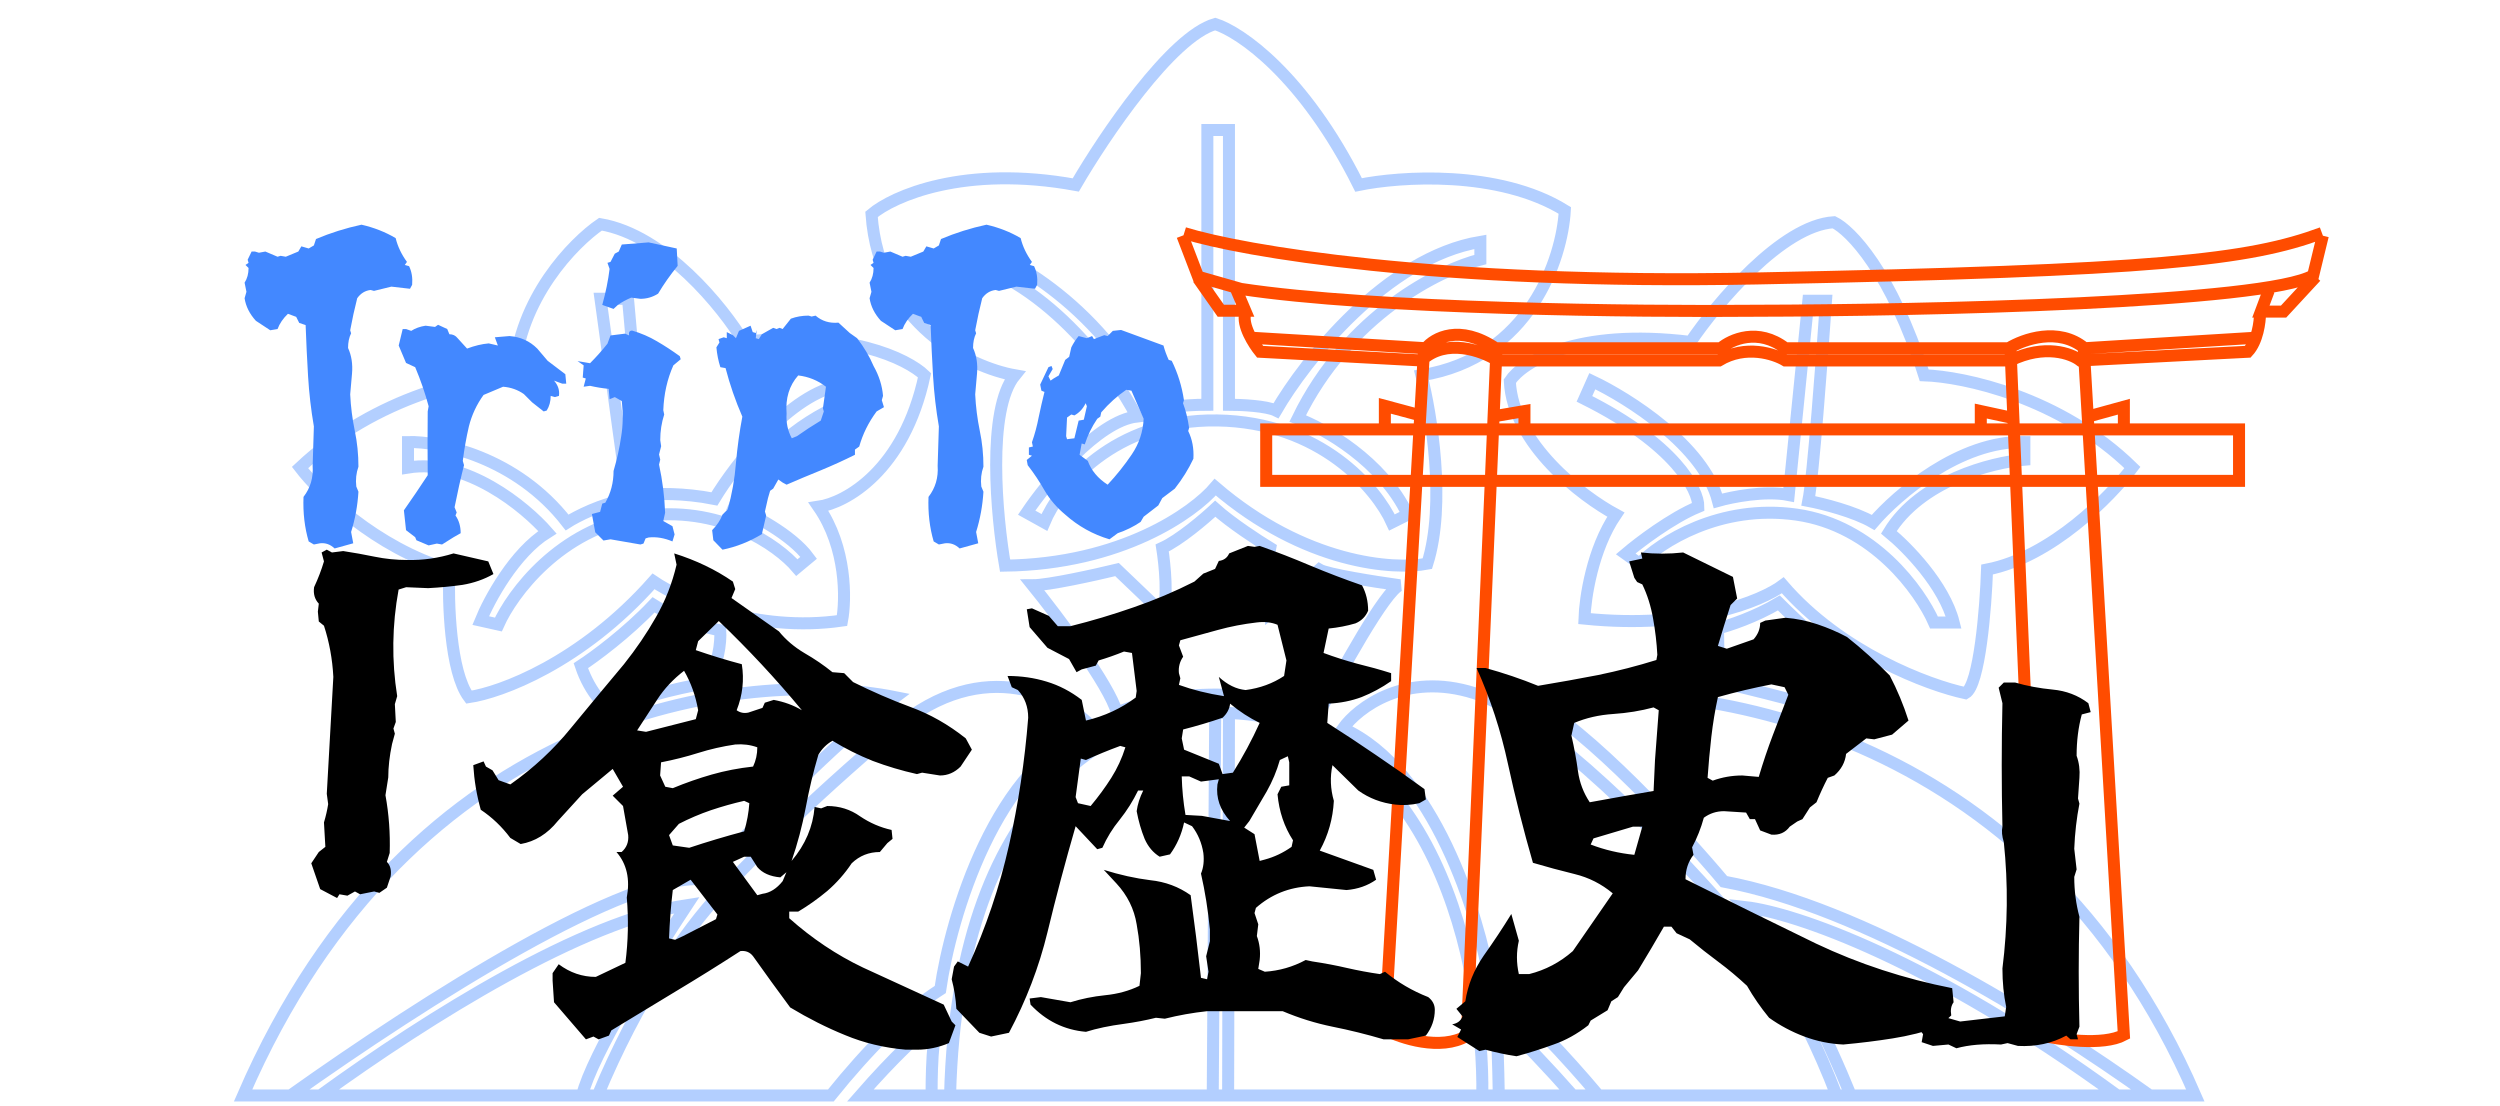 <svg width="104" height="46" viewBox="0 0 104 46" fill="none" xmlns="http://www.w3.org/2000/svg">
<path d="M50.553 29.653C47.012 29.463 39.85 32.38 39.523 45.572M50.553 29.653C50.747 29.65 50.937 29.652 51.125 29.659M50.553 29.653L50.45 45.572M39.523 45.572H38.753M39.523 45.572H50.45M61.664 45.572C61.744 40.325 59.727 29.976 51.125 29.659M61.664 45.572H51.09M61.664 45.572H62.35M51.125 29.659L51.09 45.572M76.403 45.572C74.857 41.54 73.018 38.941 71.714 37.735C69.453 35.15 64.213 29.751 61.337 28.837C58.462 27.923 56.49 29.436 55.864 30.306C59.654 32.004 61.528 38.089 61.991 40.919C63.562 42.292 65.07 43.872 66.5 45.572M76.403 45.572H66.5M76.403 45.572H76.994M24.215 45.572C24.62 43.895 27.231 39.681 28.575 37.653C24.253 38.298 17.864 42.286 13.325 45.572M24.215 45.572H13.325M24.215 45.572H24.863M13.325 45.572H12.085M12.085 45.572C17.723 41.566 26.167 36.206 29.31 36.592C30.917 34.823 34.752 30.829 37.235 29C30.955 27.745 17.1 29.445 10.111 45.572H12.085ZM24.863 45.572H34.563C36.112 43.647 37.657 42.093 39.115 41.163C39.55 38.143 41.435 31.743 45.487 30.306C44.289 29 40.961 27.172 37.235 30.306C33.51 33.441 30.835 36.184 29.964 37.163C28.501 38.718 26.512 41.607 24.863 45.572ZM38.753 45.572H35.789C37.165 43.996 38.314 42.916 39.115 42.306C38.848 42.679 38.753 43.966 38.753 45.572ZM50.45 45.572H51.09M62.35 45.572C62.329 44.256 62.282 43.062 62.236 42.225C63.358 43.306 64.422 44.427 65.43 45.572M62.35 45.572H65.43M65.43 45.572H66.5M76.994 45.572C76.101 43.369 74.247 39.368 72.612 37.735C74.659 37.973 80.317 39.902 88.08 45.572M76.994 45.572H88.08M88.08 45.572H89.435M89.435 45.572H91.327C84.575 30.005 70.211 28.037 63.625 29.082C66.044 30.323 70.025 34.66 71.714 36.674C77.454 37.736 84.808 42.253 89.435 45.572ZM24.163 27.694C24.708 27.34 26.075 26.339 27.186 25.163C27.567 25.408 28.657 25.963 29.964 26.225C29.991 26.689 29.899 27.781 29.31 28.429C28.226 28.619 25.956 29.131 25.552 29.653C25.253 29.49 24.555 28.869 24.163 27.694ZM27.186 24.184C28.303 24.946 31.435 26.339 35.029 25.816C35.193 24.946 35.226 22.78 34.049 21.082C35.166 20.919 37.611 19.596 38.461 15.612C37.753 14.932 35.258 13.702 30.944 14.225C30.073 12.782 27.66 9.784 24.98 9.327C23.864 10.088 21.581 12.412 21.385 15.612C19.751 15.639 15.682 16.445 12.48 19.449C13.27 20.483 15.617 22.78 18.689 23.694C18.635 25.027 18.722 27.955 19.506 29C20.813 28.81 24.18 27.58 27.186 24.184ZM22.774 22.143C21.848 21.082 19.392 19.057 16.973 19.449V18.388C18.293 18.361 21.464 18.992 23.591 21.735C23.973 21.49 25.013 20.951 26.124 20.755L24.98 12.429H26.124L26.859 20.592C27.268 20.538 28.412 20.494 29.719 20.755C30.59 19.313 32.873 16.347 35.029 16.02L35.438 16.674C34.267 17.055 31.647 18.47 30.536 21.082C31.271 21.381 32.922 22.225 33.641 23.204L33.15 23.612C32.361 22.687 29.948 20.967 26.614 21.49C23.281 22.012 21.304 24.701 20.732 25.98L19.996 25.816C20.35 24.946 21.402 22.992 22.774 22.143ZM46.468 29.653C47.693 29.082 51.092 28.282 54.883 29.653C55.755 27.966 57.645 24.543 58.233 24.347C57.252 24.211 55.21 23.89 54.883 23.694L52.84 25.49C52.786 24.864 52.71 23.449 52.84 22.796C52.35 22.497 51.206 21.751 50.553 21.163C50.117 21.572 49.066 22.47 48.347 22.796C48.456 23.476 48.608 24.968 48.347 25.49L46.468 23.694C45.569 23.912 43.608 24.347 42.955 24.347C43.989 25.626 46.141 28.478 46.468 29.653ZM50.553 20.265C49.654 21.327 46.648 23.465 41.811 23.531C41.457 21.49 41.043 17.049 42.219 15.612C40.367 15.286 36.582 13.49 36.255 8.918C37.154 8.156 40.111 6.845 44.752 7.694C45.923 5.68 48.723 1.522 50.553 1C51.588 1.327 54.23 3.122 56.517 7.694C58.233 7.34 62.351 7.057 65.096 8.755C64.987 10.742 63.642 14.894 59.132 15.612C59.54 17.191 60.161 20.967 59.377 23.449C57.988 23.721 54.279 23.465 50.553 20.265ZM39.523 10.714L40.013 10.061C41.702 10.497 45.651 12.51 47.938 17.082C48.211 17 49.05 16.837 50.226 16.837V5.408H51.125V16.837C51.615 16.837 52.694 16.886 53.086 17.082C54.284 15.014 57.661 10.714 61.583 10.061V10.796C59.921 11.204 56.076 13.098 53.984 17.408C55.074 17.816 57.514 19.188 58.56 21.408L57.906 21.735C57.28 20.347 54.948 17.555 50.635 17.49C46.321 17.425 44.044 20.293 43.445 21.735L42.709 21.327C43.554 20.075 45.651 17.523 47.285 17.327C46.304 15.422 43.379 11.433 39.523 10.714ZM74.165 24.347C73.293 25 70.423 26.192 65.913 25.735C65.94 24.891 66.24 22.845 67.22 21.408C65.804 20.646 62.939 18.47 62.808 15.857C63.326 15.068 65.553 13.637 70.325 14.225C71.414 12.619 74.132 9.376 76.289 9.245C76.97 9.571 78.675 11.302 80.047 15.612C81.681 15.667 85.701 16.51 88.708 19.449C87.809 20.646 85.342 23.172 82.662 23.694C82.607 25.272 82.351 28.51 81.763 28.837C80.238 28.51 76.583 27.155 74.165 24.347ZM75.227 12.51H75.962C75.799 14.878 75.423 19.857 75.227 20.837C75.799 20.946 77.139 21.278 77.923 21.735C78.9 20.592 81.526 18.323 84.214 18.388V19.122C82.88 19.231 79.884 19.988 78.577 22.143C79.312 22.742 80.881 24.331 81.273 25.898H80.456C79.884 24.592 77.939 21.865 74.737 21.408C71.534 20.951 69.045 22.578 68.201 23.449L67.629 23.041C68.173 22.578 69.54 21.539 70.652 21.082C70.652 20.374 69.704 18.486 65.913 16.592L66.24 15.857C67.737 16.565 70.88 18.551 71.469 20.837C72.04 20.674 73.429 20.396 74.41 20.592L75.227 12.51ZM71.469 26.143C71.904 26.034 73.021 25.669 74.001 25.082C74.764 25.844 76.42 27.4 76.943 27.531C76.725 28.02 76.224 29.098 75.962 29.49C74.628 29.136 71.91 28.429 71.714 28.429C71.518 28.429 71.469 26.905 71.469 26.143Z" stroke="#4388FF" stroke-opacity="0.4" stroke-width="0.5"/>
<path d="M59.244 14.487L57.61 42.835C58.288 43.186 59.919 43.728 61.022 43.089L62.256 14.487M83.635 14.487L84.833 43.053C85.643 43.246 87.482 43.517 88.353 43.053L86.684 14.487M57.61 17.863H52.674V20.004H93.144V17.863H57.61ZM57.61 17.863V16.883L59.098 17.282M62.147 17.318L63.417 17.101V17.79M82.401 17.827V17.101L83.744 17.391M86.901 17.319L88.353 16.919V17.79M49.262 9.696C51.634 10.434 59.716 11.845 73.073 11.584C89.769 11.257 93.544 10.821 96.593 9.696M49.19 9.805L49.843 11.511L51.621 12.019C57.138 12.861 68.221 12.975 73.072 12.927M73.036 12.927C79.942 12.915 94.248 12.604 96.228 11.456L96.629 9.805M96.339 11.511L94.996 12.963H94.052L94.379 12.092M49.843 11.584L50.786 12.927H51.803L51.403 11.983M94.016 13.035C94.016 13.386 93.914 14.197 93.507 14.633L86.538 14.995C86.163 14.705 85.058 14.299 83.635 14.995H74.27C73.811 14.717 72.615 14.328 71.512 14.995H62.292C61.663 14.596 60.151 14.037 59.135 14.995L52.42 14.633C52.154 14.306 51.658 13.529 51.803 13.035M52.093 14.052L59.316 14.487C59.655 14.064 60.71 13.471 62.22 14.487H71.585C72.008 14.124 73.138 13.616 74.27 14.487H83.562C84.167 14.112 85.646 13.587 86.72 14.487L93.798 14.052" stroke="#FF4C00" stroke-width="0.5"/>
<path d="M14.023 37.358L13.32 36.987L12.949 35.913L13.262 35.444L13.535 35.229L13.477 34.214C13.555 33.953 13.613 33.699 13.652 33.452L13.594 33.022L13.867 28.159C13.828 27.417 13.698 26.707 13.477 26.03L13.262 25.854L13.223 25.444L13.262 25.112C13.092 24.93 13.027 24.702 13.066 24.428C13.236 24.064 13.372 23.706 13.477 23.354L13.379 22.983L13.594 22.866L13.809 22.983L14.277 22.924C14.707 22.989 15.143 23.068 15.586 23.159C16.029 23.25 16.484 23.296 16.953 23.296C17.604 23.309 18.242 23.217 18.867 23.022C19.362 23.139 19.844 23.25 20.312 23.354L20.527 23.881C20.137 24.103 19.707 24.253 19.238 24.331C18.783 24.396 18.307 24.441 17.812 24.467L16.895 24.428L16.582 24.526C16.309 26.01 16.289 27.488 16.523 28.96L16.426 29.292L16.465 30.034L16.367 30.307L16.426 30.522L16.309 30.952C16.204 31.447 16.152 31.909 16.152 32.339L16.035 33.081C16.178 33.862 16.237 34.663 16.211 35.483L16.094 35.854C16.237 35.997 16.289 36.199 16.25 36.46L16.094 36.928L15.781 37.143L15.566 37.085L14.98 37.202L14.766 37.085L14.453 37.26L14.121 37.202L14.023 37.358ZM37.676 43.667C36.777 43.589 35.938 43.387 35.156 43.061C34.388 42.749 33.626 42.364 32.871 41.909C32.35 41.206 31.836 40.496 31.328 39.78C31.198 39.611 31.022 39.539 30.801 39.565C29.915 40.138 29.017 40.698 28.105 41.245C27.207 41.792 26.315 42.332 25.43 42.866L25.332 43.081L24.902 43.237L24.688 43.12L24.375 43.237L23.047 41.694L22.988 40.795V40.483L23.242 40.112C23.711 40.464 24.225 40.639 24.785 40.639L26.016 40.053C26.133 39.155 26.152 38.25 26.074 37.339C26.217 36.57 26.074 35.939 25.645 35.444H25.859C26.068 35.262 26.159 35.027 26.133 34.741L25.918 33.53L25.488 33.1L25.918 32.729L25.488 31.987L24.219 33.042L23.203 34.155C22.773 34.689 22.259 35.008 21.66 35.112L21.23 34.858C20.879 34.389 20.469 33.999 20 33.686C19.831 33.087 19.727 32.469 19.688 31.831L20.117 31.674L20.215 31.889L20.488 32.045L20.742 32.456L21.23 32.632C22.194 31.954 23.034 31.173 23.75 30.288C24.479 29.402 25.215 28.517 25.957 27.631C26.465 26.993 26.908 26.342 27.285 25.678C27.676 25.001 27.962 24.272 28.145 23.491L28.047 23.022C28.958 23.309 29.772 23.699 30.488 24.194L30.586 24.506L30.43 24.878L32.402 26.264C32.689 26.616 33.04 26.915 33.457 27.163C33.887 27.41 34.277 27.677 34.629 27.963L35.117 28.003L35.488 28.374C36.27 28.764 37.064 29.109 37.871 29.409C38.691 29.708 39.46 30.145 40.176 30.717L40.43 31.186L39.961 31.889C39.714 32.137 39.427 32.26 39.102 32.26L38.359 32.143L38.145 32.202C37.507 32.059 36.895 31.876 36.309 31.655C35.723 31.421 35.163 31.141 34.629 30.815C34.382 30.958 34.186 31.154 34.043 31.401C33.835 32.104 33.659 32.84 33.516 33.608C33.372 34.363 33.177 35.099 32.93 35.815C33.503 35.138 33.822 34.389 33.887 33.569L34.16 33.628L34.414 33.53C34.922 33.53 35.378 33.673 35.781 33.96C36.185 34.233 36.621 34.422 37.09 34.526L37.129 34.897L36.914 35.073L36.602 35.444C36.146 35.444 35.755 35.6 35.43 35.913C35.143 36.342 34.805 36.727 34.414 37.065C34.023 37.391 33.62 37.677 33.203 37.924H32.832V38.198C33.783 39.044 34.805 39.728 35.898 40.249C37.005 40.757 38.125 41.271 39.258 41.792L39.59 42.495L39.746 42.651L39.473 43.393C39.043 43.575 38.6 43.667 38.145 43.667H37.676ZM28.418 38.94L29.785 38.237L29.844 38.042L28.73 36.596L27.988 37.026C27.91 37.677 27.858 38.348 27.832 39.038L28.086 39.096L28.418 38.94ZM31.719 37.182C32.031 37.143 32.311 36.967 32.559 36.655L32.715 36.284L32.461 36.499C32.031 36.46 31.712 36.316 31.504 36.069L31.23 35.639H30.957L30.488 35.854L31.504 37.241L31.719 37.182ZM30.957 34.585C31.074 34.194 31.146 33.803 31.172 33.413L30.957 33.315C30.501 33.419 30.039 33.549 29.57 33.706C29.115 33.862 28.672 34.051 28.242 34.272L27.832 34.741L27.988 35.17L28.672 35.268C29.414 35.021 30.176 34.793 30.957 34.585ZM31.328 31.889C31.445 31.642 31.504 31.375 31.504 31.088C31.217 30.984 30.912 30.945 30.586 30.971C30.052 31.049 29.538 31.167 29.043 31.323C28.548 31.479 28.034 31.609 27.5 31.713L27.461 32.26L27.676 32.729L27.988 32.788C28.522 32.566 29.062 32.378 29.609 32.221C30.156 32.065 30.729 31.954 31.328 31.889ZM28.945 29.917L29.043 29.546C28.939 28.947 28.744 28.4 28.457 27.905C28.001 28.256 27.63 28.654 27.344 29.096C27.057 29.539 26.777 29.969 26.504 30.385L26.875 30.444L28.945 29.917ZM33.359 29.546C32.279 28.243 31.126 27.006 29.902 25.835L29.043 26.674L28.945 27.046C29.583 27.267 30.221 27.462 30.859 27.631C30.963 28.282 30.892 28.921 30.645 29.546C30.788 29.65 30.951 29.682 31.133 29.643L31.719 29.448L31.816 29.233L32.188 29.116C32.617 29.194 33.008 29.337 33.359 29.546ZM57.559 43.237C56.855 43.029 56.146 42.853 55.43 42.71C54.727 42.566 54.036 42.352 53.359 42.065H50.215C49.616 42.13 49.03 42.234 48.457 42.378L48.086 42.339C47.669 42.443 47.227 42.527 46.758 42.592C46.159 42.67 45.632 42.781 45.176 42.924C44.277 42.846 43.509 42.469 42.871 41.792L42.832 41.538L43.301 41.479L44.531 41.694C44.987 41.551 45.469 41.453 45.977 41.401C46.497 41.349 46.973 41.219 47.402 41.01L47.461 40.483C47.461 39.767 47.402 39.09 47.285 38.452C47.181 37.814 46.901 37.247 46.445 36.753L45.918 36.186C46.582 36.395 47.227 36.538 47.852 36.616C48.477 36.681 49.036 36.889 49.531 37.241C49.688 38.387 49.831 39.532 49.961 40.678L50.215 40.737L50.273 40.424L50.176 39.78L50.332 39.155V38.667C50.254 37.859 50.13 37.085 49.961 36.342C50.065 36.095 50.098 35.809 50.059 35.483C49.993 35.066 49.837 34.695 49.59 34.37L49.258 34.214C49.154 34.708 48.958 35.151 48.672 35.542L48.242 35.639C47.969 35.47 47.76 35.223 47.617 34.897C47.474 34.545 47.363 34.161 47.285 33.745C47.324 33.458 47.415 33.172 47.559 32.885H47.344C47.135 33.315 46.882 33.719 46.582 34.096C46.283 34.461 46.042 34.852 45.859 35.268L45.645 35.327L44.746 34.37C44.316 35.854 43.926 37.325 43.574 38.784C43.223 40.229 42.689 41.622 41.973 42.964L41.23 43.12L40.742 42.964L39.785 41.967C39.759 41.538 39.694 41.128 39.59 40.737L39.688 40.21L39.844 39.995L40.273 40.21C41.016 38.582 41.582 36.902 41.973 35.17C42.363 33.439 42.63 31.668 42.773 29.858C42.773 29.402 42.63 29.018 42.344 28.706L42.09 28.588L41.914 28.12C42.487 28.12 43.027 28.198 43.535 28.354C44.056 28.51 44.544 28.764 45 29.116L45.176 29.975C45.944 29.793 46.634 29.474 47.246 29.018L47.285 28.745L47.09 27.163L46.758 27.104C46.406 27.247 46.055 27.371 45.703 27.475L45.586 27.69L45 27.846L44.785 27.963L44.473 27.417L43.574 26.948L42.832 26.088L42.715 25.346L42.93 25.307L43.633 25.62L44.004 26.049H44.531C45.417 25.828 46.289 25.568 47.148 25.268C48.021 24.969 48.867 24.611 49.688 24.194L50.059 23.862L50.547 23.667L50.703 23.335C50.911 23.309 51.055 23.204 51.133 23.022L51.914 22.71L52.188 22.749L52.402 22.71C53.105 22.957 53.809 23.23 54.512 23.53C55.228 23.829 55.944 24.103 56.66 24.35C56.829 24.663 56.914 25.014 56.914 25.405C56.81 25.652 56.634 25.828 56.387 25.932C56.035 26.036 55.664 26.108 55.273 26.147L55.059 27.163C55.514 27.332 55.983 27.482 56.465 27.612C56.947 27.729 57.415 27.859 57.871 28.003V28.335C57.48 28.608 57.07 28.829 56.641 28.999C56.224 29.155 55.768 29.246 55.273 29.272L55.215 30.073C55.892 30.503 56.562 30.945 57.227 31.401C57.904 31.857 58.581 32.332 59.258 32.827L59.316 33.257L59.043 33.413C58.691 33.491 58.359 33.51 58.047 33.471C57.474 33.406 56.96 33.211 56.504 32.885L55.43 31.831C55.325 32.325 55.345 32.82 55.488 33.315C55.449 34.057 55.254 34.747 54.902 35.385L57.129 36.186L57.246 36.596C56.895 36.844 56.484 36.987 56.016 37.026L54.473 36.87C53.626 36.909 52.884 37.208 52.246 37.768L52.188 37.983L52.344 38.452L52.285 38.94C52.402 39.253 52.441 39.585 52.402 39.936L52.344 40.307L52.617 40.424C53.216 40.385 53.783 40.223 54.316 39.936L54.59 39.995C55.111 40.073 55.592 40.164 56.035 40.268C56.491 40.372 56.947 40.457 57.402 40.522L57.617 40.424C58.151 40.867 58.75 41.219 59.414 41.479C59.596 41.622 59.688 41.798 59.688 42.007C59.688 42.397 59.564 42.755 59.316 43.081L58.574 43.237H57.559ZM52.617 35.757C53.008 35.652 53.379 35.477 53.73 35.229L53.789 34.956C53.425 34.396 53.21 33.758 53.145 33.042L53.301 32.729L53.633 32.67V31.713L53.574 31.46L53.242 31.616C53.112 32.072 52.93 32.508 52.695 32.924C52.461 33.328 52.22 33.738 51.973 34.155L51.758 34.428L52.188 34.702L52.402 35.815L52.617 35.757ZM51.172 34.155C50.755 33.699 50.579 33.191 50.645 32.632L50.703 32.417L49.961 32.514L49.473 32.299H49.16C49.173 32.833 49.225 33.367 49.316 33.901L50 33.94L51.172 34.155ZM45.371 33.53C45.697 33.139 45.983 32.749 46.23 32.358C46.478 31.967 46.673 31.544 46.816 31.088L46.602 31.03C46.107 31.212 45.632 31.407 45.176 31.616L44.961 31.557L44.746 33.159L44.844 33.413L45.371 33.53ZM51.289 32.143C51.706 31.479 52.077 30.789 52.402 30.073C51.973 29.864 51.562 29.598 51.172 29.272C51.146 29.493 51.042 29.689 50.859 29.858C50.325 30.04 49.779 30.203 49.219 30.346L49.16 30.717L49.258 31.186L50.703 31.772L50.859 32.202L51.289 32.143ZM50.918 28.96L50.703 28.159C51.055 28.484 51.426 28.667 51.816 28.706C52.415 28.628 52.949 28.432 53.418 28.12L53.516 27.475L53.145 25.991C52.897 25.887 52.611 25.854 52.285 25.893C51.725 25.958 51.185 26.062 50.664 26.206C50.156 26.349 49.635 26.492 49.102 26.635L49.043 26.85L49.219 27.319C49.075 27.527 49.017 27.755 49.043 28.003L49.102 28.217L49.043 28.491C49.616 28.699 50.241 28.855 50.918 28.96ZM63.086 43.94C62.656 43.875 62.227 43.784 61.797 43.667L61.543 43.725L60.625 43.139L60.781 42.827L60.41 42.612C60.632 42.573 60.775 42.462 60.84 42.28L60.586 41.967L60.957 41.655C61.061 40.978 61.315 40.346 61.719 39.76C62.135 39.174 62.52 38.595 62.871 38.022L63.184 39.135C63.079 39.591 63.079 40.053 63.184 40.522H63.613C64.29 40.353 64.896 40.034 65.43 39.565L67.09 37.163C66.621 36.772 66.094 36.505 65.508 36.362C64.922 36.219 64.342 36.062 63.77 35.893C63.379 34.539 63.034 33.172 62.734 31.792C62.435 30.398 61.999 29.064 61.426 27.788H61.797C62.552 27.996 63.281 28.243 63.984 28.53C64.844 28.387 65.677 28.237 66.484 28.081C67.305 27.911 68.112 27.703 68.906 27.456L68.945 27.241C68.919 26.746 68.861 26.245 68.769 25.737C68.678 25.216 68.529 24.741 68.32 24.311L68.106 24.213L67.988 24.038L67.773 23.354L68.32 23.237L68.262 22.983C68.848 23.048 69.434 23.048 70.019 22.983L72.09 23.999L72.266 24.897L71.992 25.171C71.81 25.73 71.634 26.297 71.465 26.87L71.836 26.987L72.949 26.596C73.132 26.388 73.223 26.16 73.223 25.913L73.438 25.815L74.277 25.698C74.746 25.737 75.189 25.828 75.606 25.971C76.035 26.114 76.445 26.29 76.836 26.499C77.461 26.993 78.053 27.527 78.613 28.1C78.926 28.699 79.186 29.324 79.394 29.975L78.711 30.561L77.969 30.756L77.637 30.717L76.797 31.362C76.758 31.713 76.595 32.013 76.309 32.26L76.035 32.358C75.866 32.684 75.71 33.022 75.566 33.374L75.293 33.589L74.981 34.077L74.766 34.174L74.453 34.389C74.271 34.637 74.017 34.747 73.691 34.721L73.223 34.545L73.008 34.077H72.793L72.637 33.803L71.719 33.745C71.406 33.745 71.126 33.836 70.879 34.018C70.762 34.448 70.599 34.858 70.391 35.249L70.449 35.561C70.228 35.848 70.117 36.186 70.117 36.577C71.966 37.501 73.776 38.393 75.547 39.253C77.331 40.099 79.219 40.717 81.211 41.108L81.269 41.694C81.165 41.837 81.133 42.02 81.172 42.241L80.84 42.553L80.684 42.71C80.046 42.931 79.394 43.094 78.731 43.198C78.079 43.302 77.396 43.387 76.68 43.452C76.12 43.426 75.579 43.315 75.059 43.12C74.538 42.924 74.049 42.664 73.594 42.339C73.242 41.909 72.936 41.466 72.676 41.01C72.285 40.646 71.888 40.314 71.484 40.014C71.081 39.715 70.684 39.402 70.293 39.077L69.746 38.823L69.531 38.549H69.219C68.867 39.161 68.509 39.767 68.144 40.366L67.559 41.069L67.305 41.479L67.031 41.655L66.875 42.026L66.172 42.456L66.074 42.651C65.606 43.016 65.124 43.282 64.629 43.452C64.134 43.634 63.62 43.797 63.086 43.94ZM67.988 35.561L68.32 34.389H67.93L66.289 34.878L66.172 35.132C66.745 35.353 67.35 35.496 67.988 35.561ZM68.789 32.905L68.848 31.616L69.004 29.546L68.789 29.428C68.255 29.572 67.695 29.663 67.109 29.702C66.523 29.741 65.983 29.864 65.488 30.073L65.371 30.6C65.488 31.108 65.579 31.603 65.644 32.085C65.71 32.553 65.872 32.983 66.133 33.374C67.057 33.204 67.943 33.048 68.789 32.905ZM73.164 32.319C73.346 31.707 73.542 31.128 73.75 30.581C73.958 30.034 74.173 29.474 74.394 28.901L74.238 28.588L73.691 28.471C72.949 28.614 72.207 28.79 71.465 28.999C71.348 29.532 71.257 30.086 71.191 30.659C71.126 31.232 71.074 31.798 71.035 32.358L71.25 32.475C71.641 32.332 72.051 32.26 72.481 32.26L73.164 32.319ZM81.387 43.608L81.055 43.452L80.41 43.51L79.941 43.354L80 43.022L79.668 42.592C79.954 42.41 80.26 42.286 80.586 42.221L81.543 42.495L83.398 42.28L83.457 41.889C83.353 41.395 83.301 40.861 83.301 40.288C83.522 38.53 83.542 36.779 83.359 35.034C83.281 34.786 83.262 34.572 83.301 34.389C83.262 32.684 83.262 30.971 83.301 29.253L83.144 28.608L83.359 28.393H83.828C84.323 28.536 84.844 28.634 85.391 28.686C85.951 28.738 86.445 28.927 86.875 29.253L86.973 29.624L86.602 29.721C86.458 30.255 86.387 30.828 86.387 31.44C86.491 31.727 86.53 32.032 86.504 32.358L86.445 33.217L86.504 33.432C86.387 34.031 86.315 34.656 86.289 35.307L86.387 36.167L86.289 36.479C86.289 37.052 86.361 37.605 86.504 38.139C86.465 39.663 86.465 41.186 86.504 42.71L86.387 43.022L86.445 43.237H86.133L85.957 43.081C85.358 43.406 84.688 43.549 83.945 43.51L83.516 43.393L83.242 43.452C82.526 43.413 81.908 43.465 81.387 43.608Z" fill="black"/>
<path d="M13.92 22.816C13.743 22.647 13.54 22.575 13.311 22.601L13.057 22.651L12.841 22.524C12.672 21.949 12.6 21.331 12.626 20.671C12.913 20.298 13.04 19.867 13.006 19.376L13.057 17.738C12.939 17.053 12.858 16.359 12.816 15.656C12.774 14.954 12.74 14.243 12.714 13.523L12.448 13.434L12.321 13.181L11.978 13.054C11.775 13.248 11.631 13.46 11.546 13.688L11.242 13.739L10.645 13.346C10.383 13.058 10.226 12.745 10.175 12.406L10.252 12.139L10.175 11.759C10.285 11.589 10.34 11.386 10.34 11.149L10.213 11.022L10.34 10.934L10.302 10.806L10.467 10.464H10.607L10.772 10.514L11.039 10.464L11.546 10.68L11.673 10.642L11.889 10.68L12.41 10.464L12.537 10.248L12.841 10.337L13.057 10.21L13.146 9.943C13.747 9.689 14.377 9.49 15.038 9.347C15.554 9.465 16.028 9.651 16.459 9.905C16.544 10.252 16.701 10.582 16.929 10.895L16.84 11.022L17.018 11.073C17.128 11.302 17.17 11.56 17.145 11.848L17.056 12.013L16.282 11.924L15.558 12.101L15.418 12.063C15.19 12.089 15.004 12.203 14.86 12.406C14.75 12.838 14.652 13.282 14.568 13.739L14.606 13.866C14.521 14.035 14.479 14.239 14.479 14.476C14.623 14.789 14.678 15.144 14.644 15.542L14.568 16.405C14.593 16.921 14.657 17.425 14.758 17.916C14.86 18.398 14.911 18.898 14.911 19.414C14.818 19.676 14.788 19.951 14.822 20.239L14.911 20.455C14.877 21.03 14.775 21.589 14.606 22.131L14.695 22.601L13.92 22.816ZM17.831 22.689L17.323 22.474L17.272 22.347L16.891 22.055L16.802 21.229C17.141 20.747 17.471 20.26 17.793 19.769C17.784 18.881 17.784 17.996 17.793 17.116L17.831 16.9C17.687 16.359 17.5 15.817 17.272 15.275L16.891 15.098L16.586 14.374L16.752 13.688H16.891L17.107 13.764C17.276 13.655 17.475 13.583 17.704 13.549L18.097 13.6L18.224 13.511L18.605 13.688L18.694 13.904C18.838 13.904 18.952 13.959 19.037 14.069L19.43 14.501C19.743 14.382 20.044 14.31 20.331 14.285L20.712 14.374L20.585 14.031L21.195 13.98C21.652 14.014 22.037 14.188 22.35 14.501L22.782 15.009L23.518 15.567L23.556 15.961H23.391L23.048 15.834C23.218 16.029 23.285 16.24 23.252 16.469L23.086 16.519L22.909 16.469C22.909 16.697 22.854 16.9 22.744 17.078L22.617 17.116L22.134 16.735L21.791 16.392C21.538 16.215 21.25 16.113 20.928 16.088L20.116 16.43C19.828 16.828 19.625 17.264 19.506 17.738C19.396 18.212 19.312 18.69 19.252 19.173L19.303 19.351C19.159 19.918 19.028 20.502 18.91 21.102L18.998 21.318L18.948 21.445C19.092 21.648 19.164 21.894 19.164 22.181L18.872 22.347L18.389 22.651L18.173 22.613L17.831 22.689ZM26.641 22.651L25.397 22.435L25.105 22.486L24.762 22.143L24.623 21.382L24.965 21.293L25.054 20.95L25.181 20.912C25.41 20.514 25.524 20.074 25.524 19.592C25.668 19.101 25.774 18.623 25.841 18.157C25.918 17.692 25.926 17.201 25.867 16.684L25.575 16.519L25.359 16.608L25.321 16.177C25.058 16.151 24.8 16.109 24.546 16.05L24.28 16.088L24.369 15.745L24.242 15.707L24.28 15.199L24.026 15.021L24.546 15.11C24.8 14.856 25.041 14.585 25.27 14.298L25.397 13.955L26.006 13.879L26.171 13.955C26.146 13.819 26.188 13.752 26.298 13.752C26.671 13.862 27.014 14.01 27.327 14.196C27.648 14.382 27.966 14.59 28.279 14.818L28.317 14.945L28.012 15.199C27.758 15.766 27.619 16.388 27.593 17.065L27.631 17.243C27.521 17.582 27.466 17.937 27.466 18.309L27.504 18.563L27.416 18.906L27.466 19.122L27.416 19.325C27.559 19.985 27.644 20.654 27.669 21.331L27.593 21.674L27.974 21.89L28.063 22.232L27.974 22.524C27.636 22.38 27.305 22.325 26.984 22.359L26.857 22.397L26.768 22.613L26.641 22.651ZM25.524 12.851L25.054 12.685C25.198 12.169 25.3 11.67 25.359 11.187L25.27 10.934L25.397 10.895L25.575 10.553L25.74 10.464L25.867 10.172L26.984 10.083L28.152 10.337L28.19 11.06C27.885 11.433 27.614 11.818 27.377 12.216C27.149 12.36 26.904 12.431 26.641 12.431L26.26 12.381C26.057 12.465 25.871 12.567 25.702 12.685L25.524 12.851ZM30.056 22.867L29.675 22.474L29.625 22.055C29.828 21.851 29.971 21.636 30.056 21.407L30.272 21.191C30.45 20.565 30.564 19.922 30.615 19.262C30.674 18.601 30.763 17.958 30.881 17.332C30.594 16.672 30.361 15.999 30.183 15.313L29.967 15.275C29.883 15.013 29.828 14.738 29.802 14.45L29.929 14.247L29.891 14.107L30.107 14.031L30.234 14.069V13.815L30.488 13.942L30.615 14.069L30.742 13.764L31.224 13.549L31.313 13.815L31.44 13.853L31.478 13.726L31.44 14.069L31.567 14.107L31.694 13.904L32.164 13.638L32.303 13.688L32.43 13.638L32.557 13.688L32.9 13.257C33.128 13.172 33.374 13.13 33.636 13.13L33.763 13.168L33.928 13.13C34.191 13.358 34.508 13.456 34.88 13.422L35.35 13.853L35.655 14.069C35.943 14.442 36.171 14.827 36.34 15.225C36.569 15.631 36.7 16.046 36.734 16.469L36.683 16.646L36.772 16.938L36.467 17.116C36.129 17.573 35.888 18.06 35.744 18.576L35.566 18.703V18.919C35.109 19.147 34.635 19.363 34.144 19.566C33.662 19.761 33.188 19.96 32.722 20.163L32.557 20.074L32.379 19.947L32.164 20.328L32.037 20.417L31.948 20.722L31.821 21.28L31.872 21.445L31.694 22.22C31.178 22.533 30.632 22.749 30.056 22.867ZM33.154 18.144C33.475 17.916 33.806 17.7 34.144 17.497L34.271 17.116L34.233 16.989L34.36 16.088C34.021 15.825 33.636 15.669 33.205 15.618C32.832 16.041 32.671 16.57 32.722 17.205C32.697 17.577 32.769 17.92 32.938 18.233L33.154 18.144ZM39.92 22.816C39.743 22.647 39.54 22.575 39.311 22.601L39.057 22.651L38.841 22.524C38.672 21.949 38.6 21.331 38.626 20.671C38.913 20.298 39.04 19.867 39.006 19.376L39.057 17.738C38.939 17.053 38.858 16.359 38.816 15.656C38.774 14.954 38.74 14.243 38.714 13.523L38.448 13.434L38.321 13.181L37.978 13.054C37.775 13.248 37.631 13.46 37.546 13.688L37.242 13.739L36.645 13.346C36.383 13.058 36.226 12.745 36.175 12.406L36.252 12.139L36.175 11.759C36.285 11.589 36.34 11.386 36.34 11.149L36.213 11.022L36.34 10.934L36.302 10.806L36.467 10.464H36.607L36.772 10.514L37.039 10.464L37.546 10.68L37.673 10.642L37.889 10.68L38.41 10.464L38.537 10.248L38.841 10.337L39.057 10.21L39.146 9.943C39.747 9.689 40.377 9.49 41.038 9.347C41.554 9.465 42.028 9.651 42.459 9.905C42.544 10.252 42.701 10.582 42.929 10.895L42.84 11.022L43.018 11.073C43.128 11.302 43.17 11.56 43.145 11.848L43.056 12.013L42.282 11.924L41.558 12.101L41.419 12.063C41.19 12.089 41.004 12.203 40.86 12.406C40.75 12.838 40.653 13.282 40.568 13.739L40.606 13.866C40.521 14.035 40.479 14.239 40.479 14.476C40.623 14.789 40.678 15.144 40.644 15.542L40.568 16.405C40.593 16.921 40.657 17.425 40.758 17.916C40.86 18.398 40.911 18.898 40.911 19.414C40.818 19.676 40.788 19.951 40.822 20.239L40.911 20.455C40.877 21.03 40.775 21.589 40.606 22.131L40.695 22.601L39.92 22.816ZM46.154 22.435C45.468 22.232 44.855 21.89 44.313 21.407C43.966 21.119 43.682 20.789 43.462 20.417C43.251 20.044 43.014 19.689 42.752 19.351L42.713 19.135L42.929 18.957L42.802 18.919V18.614L42.967 18.576L42.929 18.398C43.048 18.06 43.141 17.713 43.209 17.357C43.285 16.993 43.365 16.642 43.45 16.304L43.323 16.253L43.272 15.999C43.391 15.745 43.505 15.504 43.615 15.275L43.742 15.225L43.792 15.351L43.615 15.656L43.704 15.834L43.831 15.745L44.046 15.618L44.313 14.971L44.478 14.844L44.567 14.45C44.651 14.281 44.753 14.124 44.872 13.98L45.214 14.069L45.43 13.98L45.506 14.107L45.938 13.942L46.078 13.98L46.294 13.764L46.636 13.726L48.401 14.374C48.452 14.569 48.524 14.768 48.617 14.971L48.744 15.009C48.998 15.525 49.167 16.071 49.252 16.646L49.213 16.773C49.332 17.087 49.416 17.429 49.467 17.802L49.429 17.929C49.599 18.276 49.67 18.661 49.645 19.084C49.442 19.515 49.184 19.93 48.871 20.328L48.35 20.722L48.185 21.026L47.576 21.496L47.449 21.712C47.161 21.907 46.844 22.063 46.497 22.181L46.154 22.435ZM46.078 20.163C46.45 19.765 46.784 19.346 47.081 18.906C47.385 18.458 47.55 17.962 47.576 17.421L47.068 16.253L46.852 16.215C46.48 16.469 46.133 16.782 45.811 17.154L45.773 17.332L45.646 17.421C45.417 17.759 45.244 18.115 45.126 18.487L44.998 18.449L44.91 18.919L45.252 19.173C45.396 19.57 45.671 19.901 46.078 20.163ZM44.694 18.233L44.872 17.497L45.087 17.459L45.214 16.9L45.164 16.773C45.053 17.002 44.897 17.171 44.694 17.281L44.567 17.243L44.389 17.37L44.351 18.144L44.389 18.271L44.694 18.233Z" fill="#4388FF"/>
</svg>
